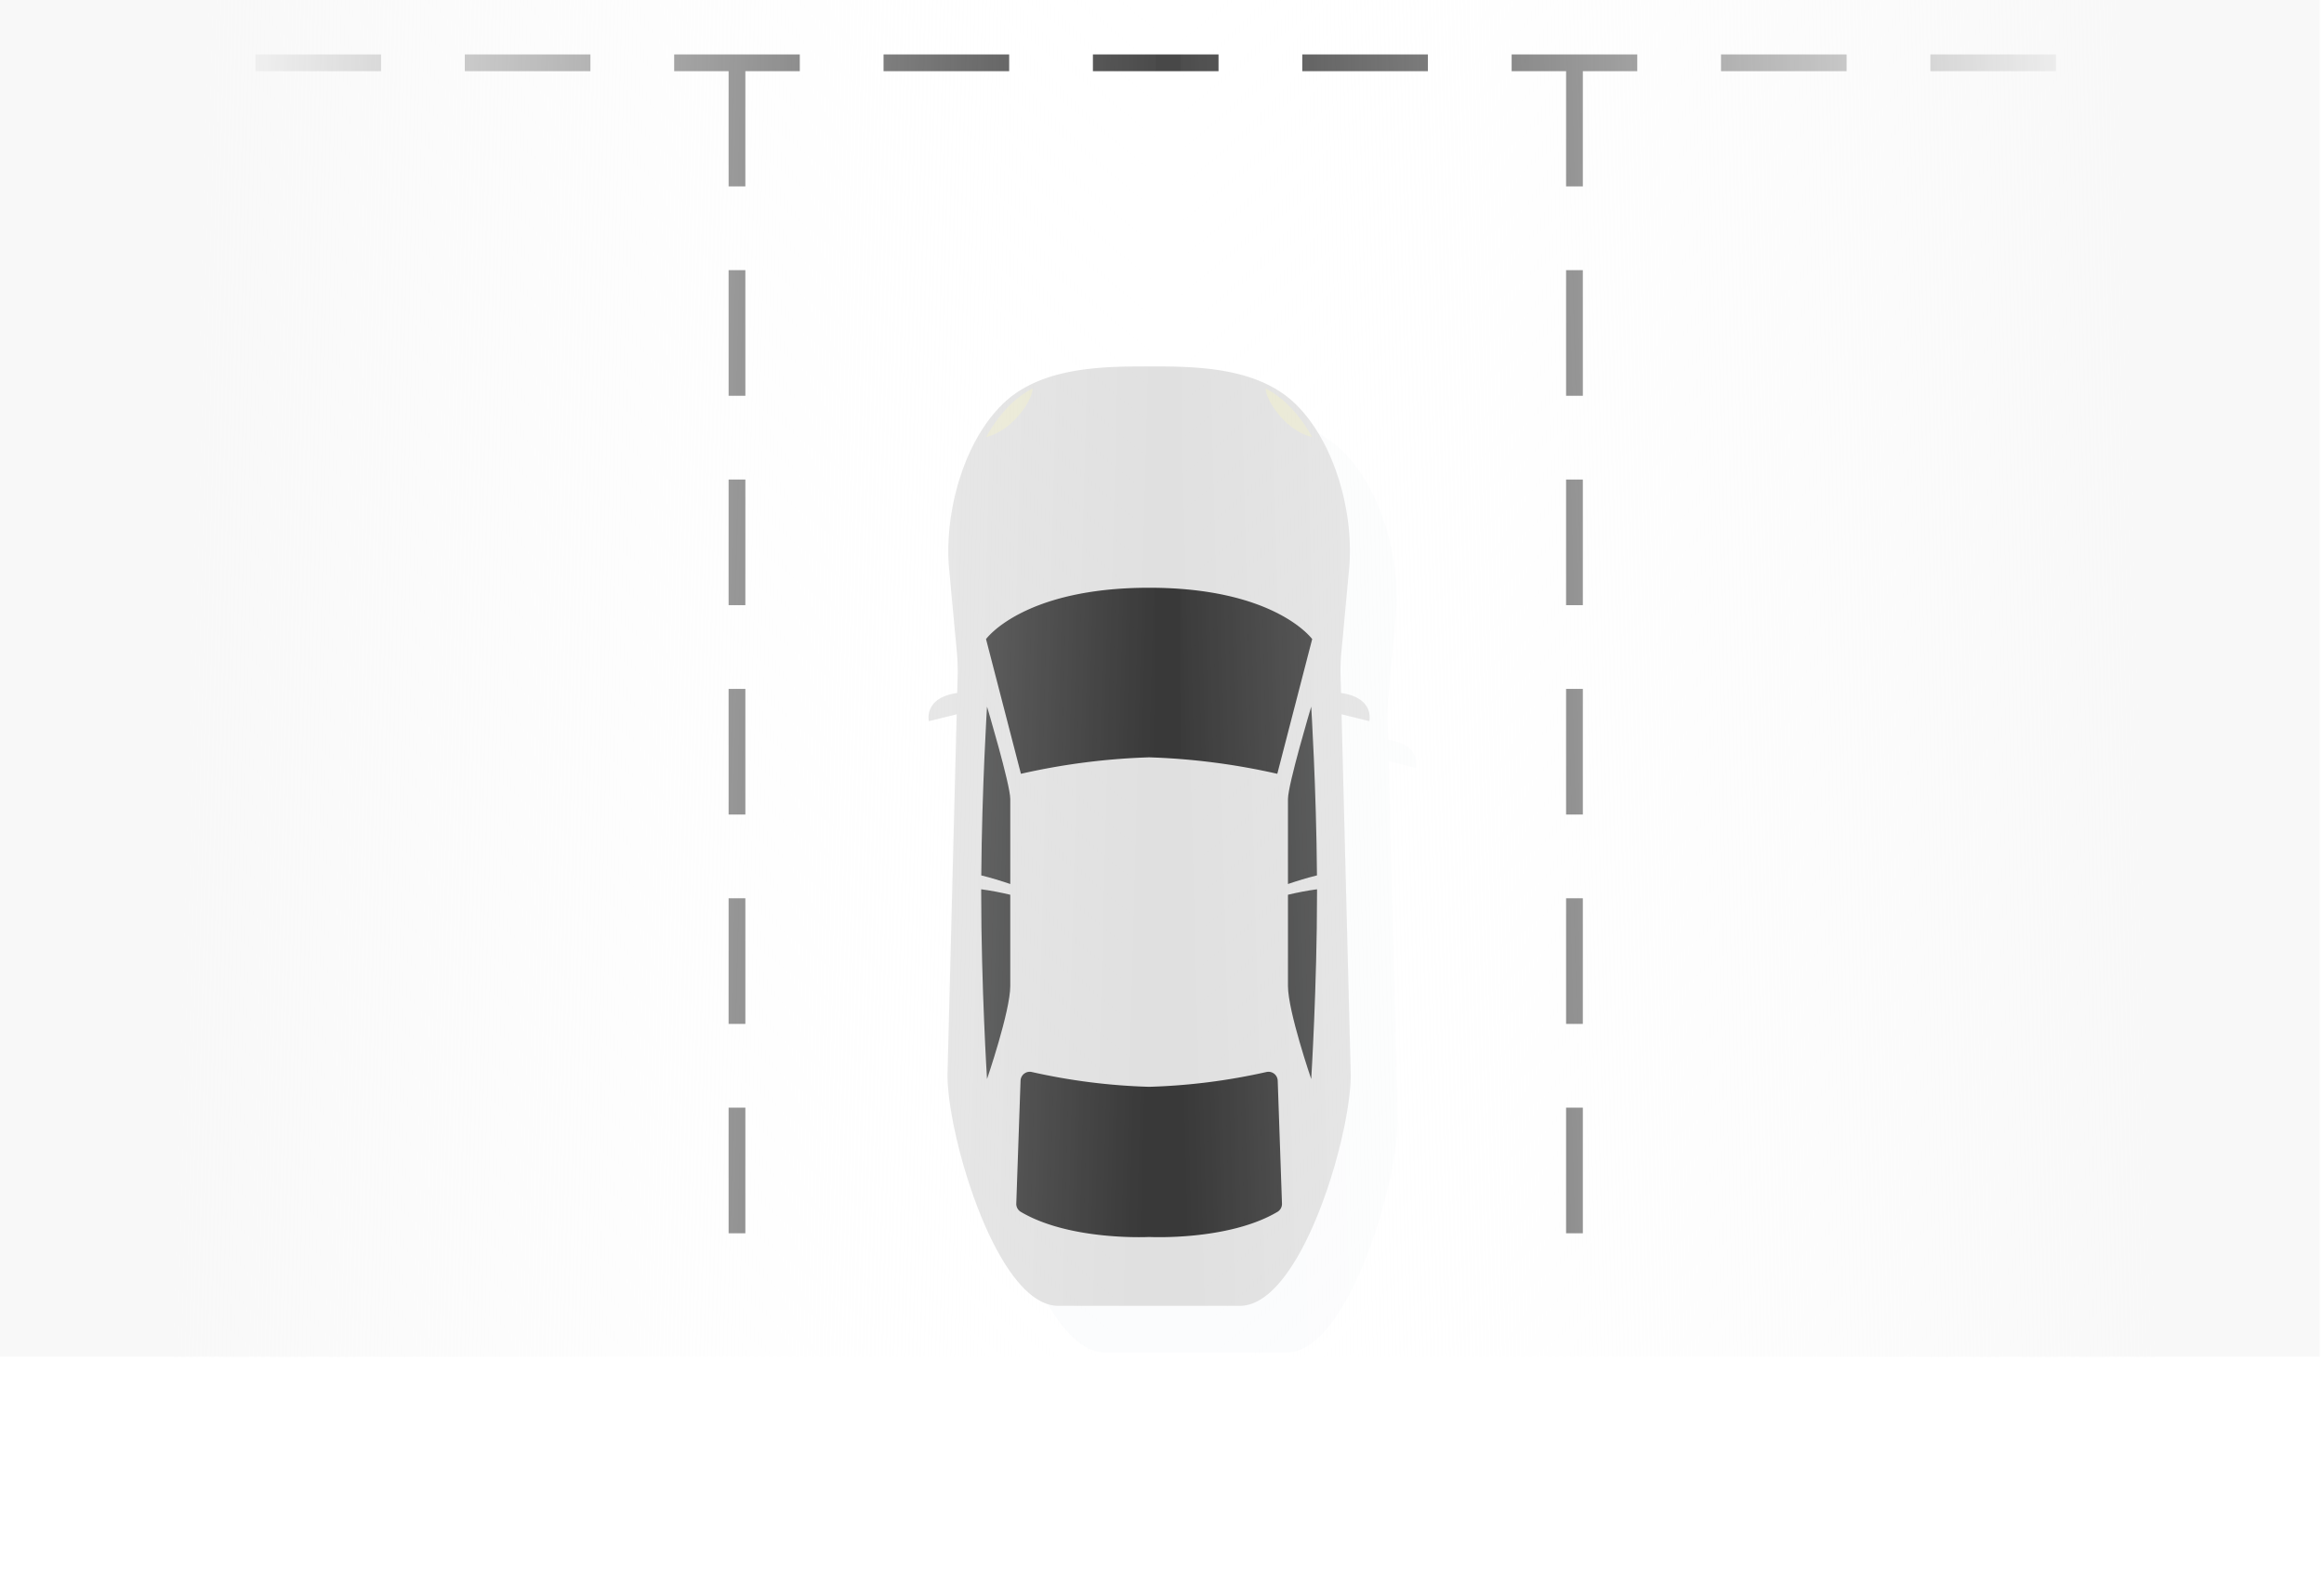 <svg xmlns="http://www.w3.org/2000/svg" xmlns:xlink="http://www.w3.org/1999/xlink" width="277.5" height="189.258" viewBox="0 0 277.5 189.258">
  <defs>
    <filter id="Ellipse_3" x="80.598" y="12.258" width="114" height="177" filterUnits="userSpaceOnUse">
      <feOffset input="SourceAlpha"/>
      <feGaussianBlur stdDeviation="11.5" result="blur"/>
      <feFlood flood-color="#db0011"/>
      <feComposite operator="in" in2="blur"/>
      <feComposite in="SourceGraphic"/>
    </filter>
    <linearGradient id="linear-gradient" x1="0.841" y1="0.597" x2="0" y2="0.623" gradientUnits="objectBoundingBox">
      <stop offset="0" stop-color="#f8f8f8"/>
      <stop offset="1" stop-color="#fff" stop-opacity="0"/>
    </linearGradient>
    <linearGradient id="linear-gradient-2" x1="0.159" y1="0.597" x2="1" y2="0.623" xlink:href="#linear-gradient"/>
  </defs>
  <g id="Group_39" data-name="Group 39" transform="translate(-206 -263)">
    <g id="Car" transform="translate(-235.902 -34.242)">
      <g transform="matrix(1, 0, 0, 1, 441.9, 297.24)" filter="url(#Ellipse_3)">
        <g id="Ellipse_3-2" data-name="Ellipse 3" transform="translate(115.1 46.76)" fill="#fff" stroke="#707070" stroke-width="1">
          <ellipse cx="22.5" cy="54" rx="22.5" ry="54" stroke="none"/>
          <ellipse cx="22.5" cy="54" rx="22" ry="53.5" fill="none"/>
        </g>
      </g>
      <g id="ic-car-red" transform="translate(552.771 341)">
        <g id="Group_21" data-name="Group 21" transform="translate(0 0)">
          <g id="Group_20" data-name="Group 20">
            <g id="Group_19" data-name="Group 19">
              <path id="Path_50" data-name="Path 50" d="M12.03,50.195l-1.1,43.092c0,7.31,5.926,27.539,13.236,27.539H45.845c7.31,0,13.235-20.23,13.235-27.539l-1.1-43.092,3.323.818s.676-2.78-3.387-3.363l-.056-2.179a22.5,22.5,0,0,1,.09-2.56l.932-10.06c.605-6.541-1.62-14.933-6.265-19.578-3.993-3.993-10.2-4.611-16.295-4.611H33.688c-6.092,0-12.3.618-16.295,4.611-4.645,4.645-6.87,13.037-6.265,19.578l.931,10.06a22.348,22.348,0,0,1,.09,2.56l-.055,2.179c-4.063.583-3.387,3.363-3.387,3.363l3.323-.818" transform="translate(-3.085 -3.084)" fill="#f2f4f8" fill-rule="evenodd" opacity="0.29"/>
              <path id="Path_51" data-name="Path 51" d="M4.739,36.808a22.348,22.348,0,0,0-.09-2.56l-.931-10.06C3.113,17.647,5.338,9.255,9.983,4.61,13.975.618,20.185,0,26.278,0h2.635c6.093,0,12.3.618,16.295,4.61,4.645,4.645,6.871,13.037,6.266,19.578l-.932,10.06a22.5,22.5,0,0,0-.09,2.56L51.67,84.624c0,7.31-5.926,27.539-13.235,27.539H16.756c-7.309,0-13.235-20.23-13.235-27.539L4.739,36.808" transform="translate(-1.253 0)" fill="#e0e0e0" fill-rule="evenodd"/>
              <path id="Path_52" data-name="Path 52" d="M47.626,42.064c-.018-.814,2.441-4.534,2.516-5.345l.889-9.589C51.608,20.9,49.486,12.9,45.058,8.468c-3.805-3.806-9.725-4.4-15.532-4.4H27.014c-5.808,0-11.727.589-15.532,4.4C7.054,12.9,4.933,20.9,5.51,27.13L6.4,36.72c.074.811,2.533,4.531,2.515,5.345V86.536c0,6.968,2.057,24.454,9.025,24.454H38.6c6.968,0,9.025-17.486,9.025-24.454V42.064" transform="translate(-1.928 -1.45)" fill="#e0e0e0" fill-rule="evenodd"/>
              <path id="Path_53" data-name="Path 53" d="M5.056,60.374v2.237L.042,63.846s-.849-3.472,5.014-3.472" transform="translate(0 -21.495)" fill="#e0e0e0" fill-rule="evenodd"/>
              <path id="Path_54" data-name="Path 54" d="M9.77,84.884v.421c0,11.128.694,22.236.694,22.236s2.777-8.1,2.777-11.108v-10.9c-1.146-.272-2.307-.5-3.47-.653m3.471-.633V74.1c0-1.735-2.777-11.031-2.777-11.031s-.61,9.764-.686,20.154c1.17.287,2.321.642,3.463,1.028m36.629.633v.421c0,11.128-.694,22.236-.694,22.236S46.4,99.442,46.4,96.433v-10.9c1.147-.272,2.307-.5,3.471-.653M46.4,84.251V74.1c0-1.735,2.777-11.031,2.777-11.031s.61,9.764.686,20.154c-1.171.287-2.321.642-3.463,1.028" transform="translate(-3.478 -22.455)" fill="#3f4040" fill-rule="evenodd"/>
              <path id="Path_55" data-name="Path 55" d="M73.958,60.374v2.237l5.014,1.234s.849-3.472-5.014-3.472" transform="translate(-26.331 -21.495)" fill="#e0e0e0" fill-rule="evenodd"/>
              <path id="Path_56" data-name="Path 56" d="M44.141,98.853a73.333,73.333,0,0,1-14,1.766,73.333,73.333,0,0,1-14-1.766,1.1,1.1,0,0,0-1.352,1.037l-.509,14.67a1.1,1.1,0,0,0,.539.989c5.888,3.488,15.323,3,15.323,3s9.435.483,15.323-3a1.1,1.1,0,0,0,.54-.989l-.509-14.67a1.1,1.1,0,0,0-1.352-1.037ZM14.833,63.244,10.667,47.16s4.4-6.132,19.472-6.132S49.612,47.16,49.612,47.16L45.446,63.244a80.347,80.347,0,0,0-15.306-1.967A80.356,80.356,0,0,0,14.833,63.244Z" transform="translate(-3.798 -14.607)" fill="#393939" fill-rule="evenodd"/>
              <path id="Path_57" data-name="Path 57" d="M10.667,9.887c3.449-.86,5.68-4.79,5.541-5.814a11.994,11.994,0,0,0-2.737,2.036,17.235,17.235,0,0,0-2.8,3.778m38.945,0c-3.449-.86-5.68-4.79-5.541-5.814a11.994,11.994,0,0,1,2.737,2.036,17.235,17.235,0,0,1,2.8,3.778" transform="translate(-3.798 -1.45)" fill="#e8e7d2" fill-rule="evenodd"/>
            </g>
          </g>
        </g>
      </g>
    </g>
    <g id="Group_31" data-name="Group 31" transform="translate(0.5)">
      <line id="Line_28" data-name="Line 28" y2="145" transform="translate(293.5 270.258)" fill="none" stroke="#484848" stroke-width="2" stroke-dasharray="15 10"/>
      <line id="Line_29" data-name="Line 29" y2="145" transform="translate(393.5 270.258)" fill="none" stroke="#484848" stroke-width="2" stroke-dasharray="15 10"/>
      <line id="Line_27" data-name="Line 27" x2="272" transform="translate(211 270.5)" fill="none" stroke="#484848" stroke-width="2" stroke-dasharray="15 10"/>
    </g>
    <rect id="Rectangle_10" data-name="Rectangle 10" width="136" height="162" transform="translate(347 263)" fill="url(#linear-gradient)"/>
    <rect id="Rectangle_18" data-name="Rectangle 18" width="138" height="162" transform="translate(206 263)" fill="url(#linear-gradient-2)"/>
  </g>
</svg>
